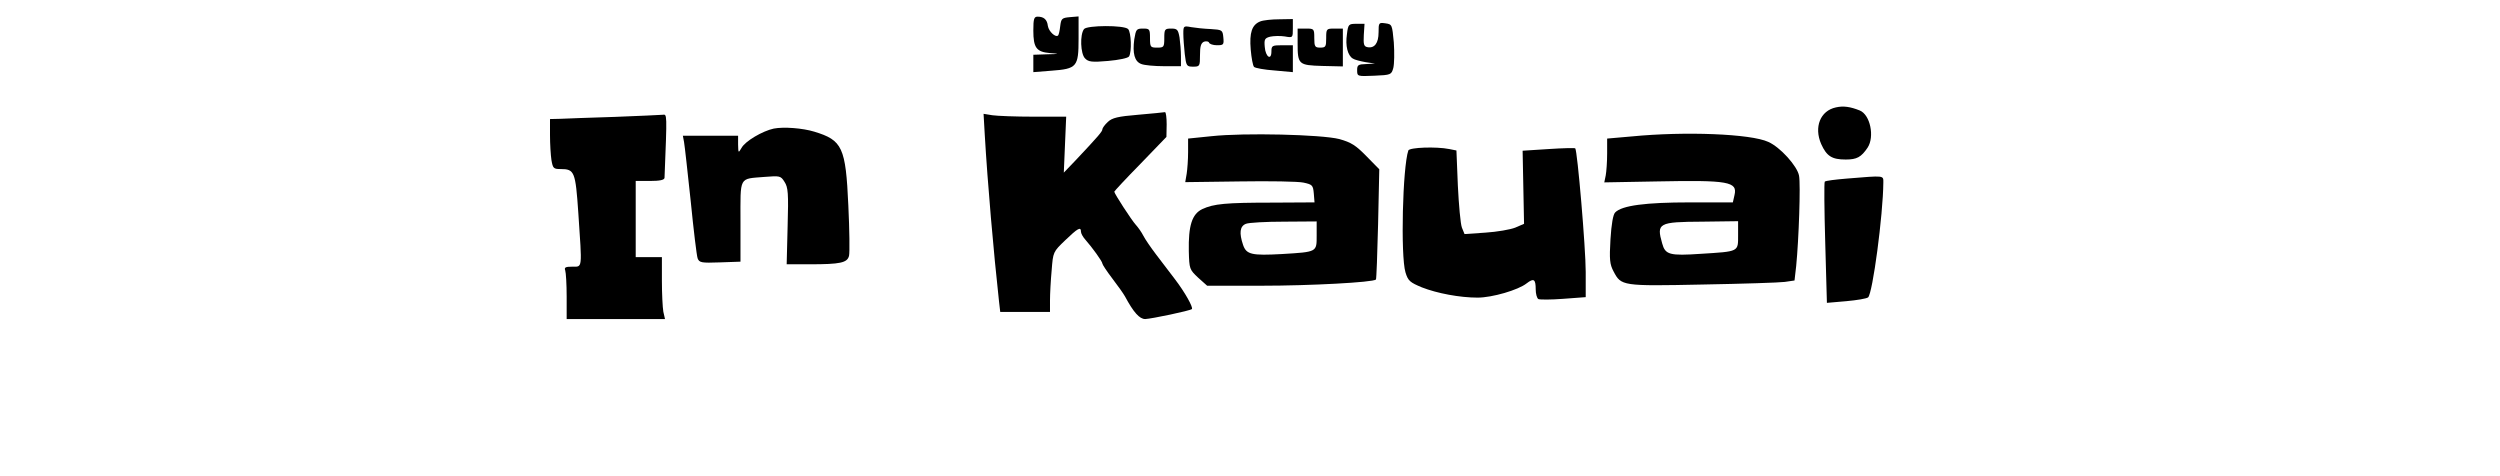 <?xml version="1.0" standalone="no"?>
<!DOCTYPE svg PUBLIC "-//W3C//DTD SVG 20010904//EN"
 "http://www.w3.org/TR/2001/REC-SVG-20010904/DTD/svg10.dtd">
<svg version="1.0" xmlns="http://www.w3.org/2000/svg"
 width="1050pt" height="200pt" viewBox="0 0 1050 200"
 preserveAspectRatio="xMidYMid meet">
<g transform="translate(0,200) scale(0.1,-0.1)"
fill="#000000" stroke="none">
<path d="M4340 1872 c0 -73 13 -90 70 -95 42 -3 41 -4 -12 -5 l-58 -2 0 -36 0
-37 76 6 c107 8 114 16 114 134 l0 94 -36 -3 c-34 -3 -37 -6 -41 -37 -2 -19
-6 -37 -9 -40 -10 -10 -39 16 -43 40 -3 27 -17 39 -43 39 -15 0 -18 -9 -18
-58z"/>
<path d="M5293 1910 c-35 -14 -46 -47 -40 -118 3 -35 9 -68 14 -73 5 -5 44
-12 86 -15 l77 -7 0 57 0 56 -45 0 c-42 0 -45 -2 -45 -26 0 -40 -25 -23 -28
19 -3 32 0 37 23 43 14 3 42 4 61 1 34 -6 34 -6 34 34 l0 39 -57 -1 c-32 0
-68 -4 -80 -9z"/>
<path d="M5790 1864 c0 -45 -17 -68 -47 -62 -15 3 -17 12 -15 51 l3 47 -34 0
c-33 0 -35 -2 -40 -45 -7 -47 3 -88 25 -101 7 -5 31 -11 53 -15 l40 -6 -37 -2
c-34 -1 -38 -4 -38 -26 0 -26 1 -26 72 -23 70 3 72 4 80 33 4 17 5 64 2 107
-7 74 -7 76 -35 80 -28 4 -29 3 -29 -38z"/>
<path d="M4553 1878 c-18 -23 -15 -104 4 -123 14 -15 29 -17 97 -11 45 4 84
12 88 19 12 19 9 102 -4 115 -17 17 -172 16 -185 0z"/>
<path d="M4970 1859 c0 -19 3 -58 6 -86 6 -50 8 -53 35 -53 28 0 29 2 29 49 0
37 4 50 17 56 10 3 19 1 21 -4 2 -6 17 -11 33 -11 28 0 30 2 27 33 -3 31 -5
32 -53 35 -27 1 -65 5 -82 8 -32 6 -33 5 -33 -27z"/>
<path d="M4764 1835 c-8 -59 1 -94 30 -104 12 -5 55 -9 94 -9 l72 0 0 41 c0
23 -3 59 -6 80 -6 33 -10 37 -35 37 -27 0 -29 -3 -29 -40 0 -38 -2 -40 -30
-40 -28 0 -30 2 -30 40 0 38 -2 40 -29 40 -28 0 -30 -3 -37 -45z"/>
<path d="M5450 1818 c0 -89 4 -92 104 -95 l86 -2 0 80 0 79 -35 0 c-34 0 -35
-1 -35 -40 0 -36 -2 -40 -25 -40 -22 0 -25 4 -25 40 0 39 -1 40 -35 40 l-35 0
0 -62z"/>
<path d="M7711 1549 c-66 -14 -93 -83 -62 -154 23 -51 45 -65 103 -65 47 0 65
10 92 50 30 46 11 138 -33 156 -40 16 -69 20 -100 13z"/>
<path d="M4780 1518 c-85 -7 -109 -13 -127 -30 -13 -12 -23 -26 -23 -31 0 -9
-16 -28 -114 -132 l-48 -50 5 118 5 117 -136 0 c-75 0 -154 3 -174 6 l-37 6 5
-88 c12 -204 37 -493 60 -701 l5 -43 105 0 104 0 0 48 c0 27 3 84 7 127 6 77
6 77 57 126 53 51 66 58 66 36 0 -7 8 -22 18 -33 29 -33 72 -92 72 -101 0 -4
19 -33 42 -63 23 -30 47 -64 53 -75 36 -67 61 -95 85 -95 26 1 189 35 196 42
6 7 -29 70 -71 125 -22 29 -58 76 -80 105 -22 29 -46 64 -53 78 -7 14 -21 34
-31 45 -19 21 -91 132 -91 140 0 2 49 55 110 117 l109 113 1 53 c0 28 -3 51
-7 51 -5 -1 -55 -6 -113 -11z"/>
<path d="M2580 1509 c-102 -3 -204 -7 -227 -8 l-43 -1 0 -67 c0 -38 3 -85 6
-105 6 -35 9 -38 38 -38 59 0 63 -10 75 -185 16 -238 18 -225 -25 -225 -29 0
-35 -3 -30 -16 3 -9 6 -58 6 -110 l0 -94 206 0 207 0 -7 31 c-3 17 -6 76 -6
130 l0 99 -55 0 -55 0 0 160 0 160 60 0 c41 0 60 4 61 13 11 276 11 267 -8
265 -10 -1 -101 -5 -203 -9z"/>
<path d="M3250 1460 c-47 -10 -121 -53 -136 -82 -13 -22 -13 -21 -14 15 l0 37
-116 0 -116 0 5 -27 c3 -16 15 -127 28 -248 12 -121 25 -229 29 -240 7 -18 15
-20 94 -17 l86 3 0 169 c0 192 -8 178 101 187 64 5 68 5 84 -21 15 -23 17 -47
13 -186 l-4 -160 97 0 c128 0 158 6 165 36 3 13 2 108 -3 211 -11 245 -25 274
-143 310 -49 15 -128 21 -170 13z"/>
<path d="M5088 1428 l-98 -10 0 -57 c0 -31 -3 -72 -6 -91 l-6 -35 229 3 c125
2 246 0 268 -5 37 -8 40 -11 43 -46 l3 -37 -173 -1 c-202 0 -250 -5 -298 -27
-44 -21 -59 -70 -57 -177 2 -75 3 -77 39 -111 l38 -34 231 0 c199 0 466 14
478 26 2 2 6 107 9 233 l5 230 -54 55 c-45 46 -64 58 -114 72 -75 19 -398 27
-537 12z m442 -417 c0 -70 3 -69 -146 -78 -127 -7 -149 -2 -163 38 -17 50 -14
79 12 89 12 5 84 9 160 9 l137 1 0 -59z"/>
<path d="M6853 1427 l-103 -9 0 -63 c0 -34 -3 -76 -6 -92 l-6 -29 221 4 c301
6 339 -1 326 -57 l-7 -31 -181 0 c-185 0 -285 -13 -313 -42 -9 -8 -16 -49 -20
-113 -5 -85 -3 -105 13 -135 32 -61 35 -62 373 -55 168 3 324 8 346 11 l41 6
7 61 c11 111 19 343 12 379 -7 40 -79 120 -129 142 -73 34 -349 45 -574 23z
m447 -415 c0 -70 5 -68 -156 -78 -132 -9 -150 -4 -163 44 -24 85 -16 90 169
91 l150 2 0 -59z"/>
<path d="M5915 1368 c-24 -70 -33 -442 -12 -512 11 -36 19 -42 69 -63 64 -25
159 -43 234 -43 61 0 171 32 206 60 30 23 38 18 38 -26 0 -18 5 -36 11 -40 6
-3 53 -3 105 1 l94 7 0 106 c0 100 -35 510 -44 519 -2 2 -53 1 -112 -3 l-109
-7 3 -153 3 -154 -37 -16 c-20 -8 -77 -18 -125 -21 l-88 -6 -11 27 c-6 16 -13
95 -17 176 l-6 148 -30 6 c-55 11 -167 7 -172 -6z"/>
<path d="M7757 1250 c-48 -4 -90 -9 -93 -13 -3 -3 -2 -118 2 -257 l7 -252 81
7 c45 4 86 11 92 16 19 16 63 346 64 482 0 31 7 30 -153 17z"/>
</g>
</svg>
